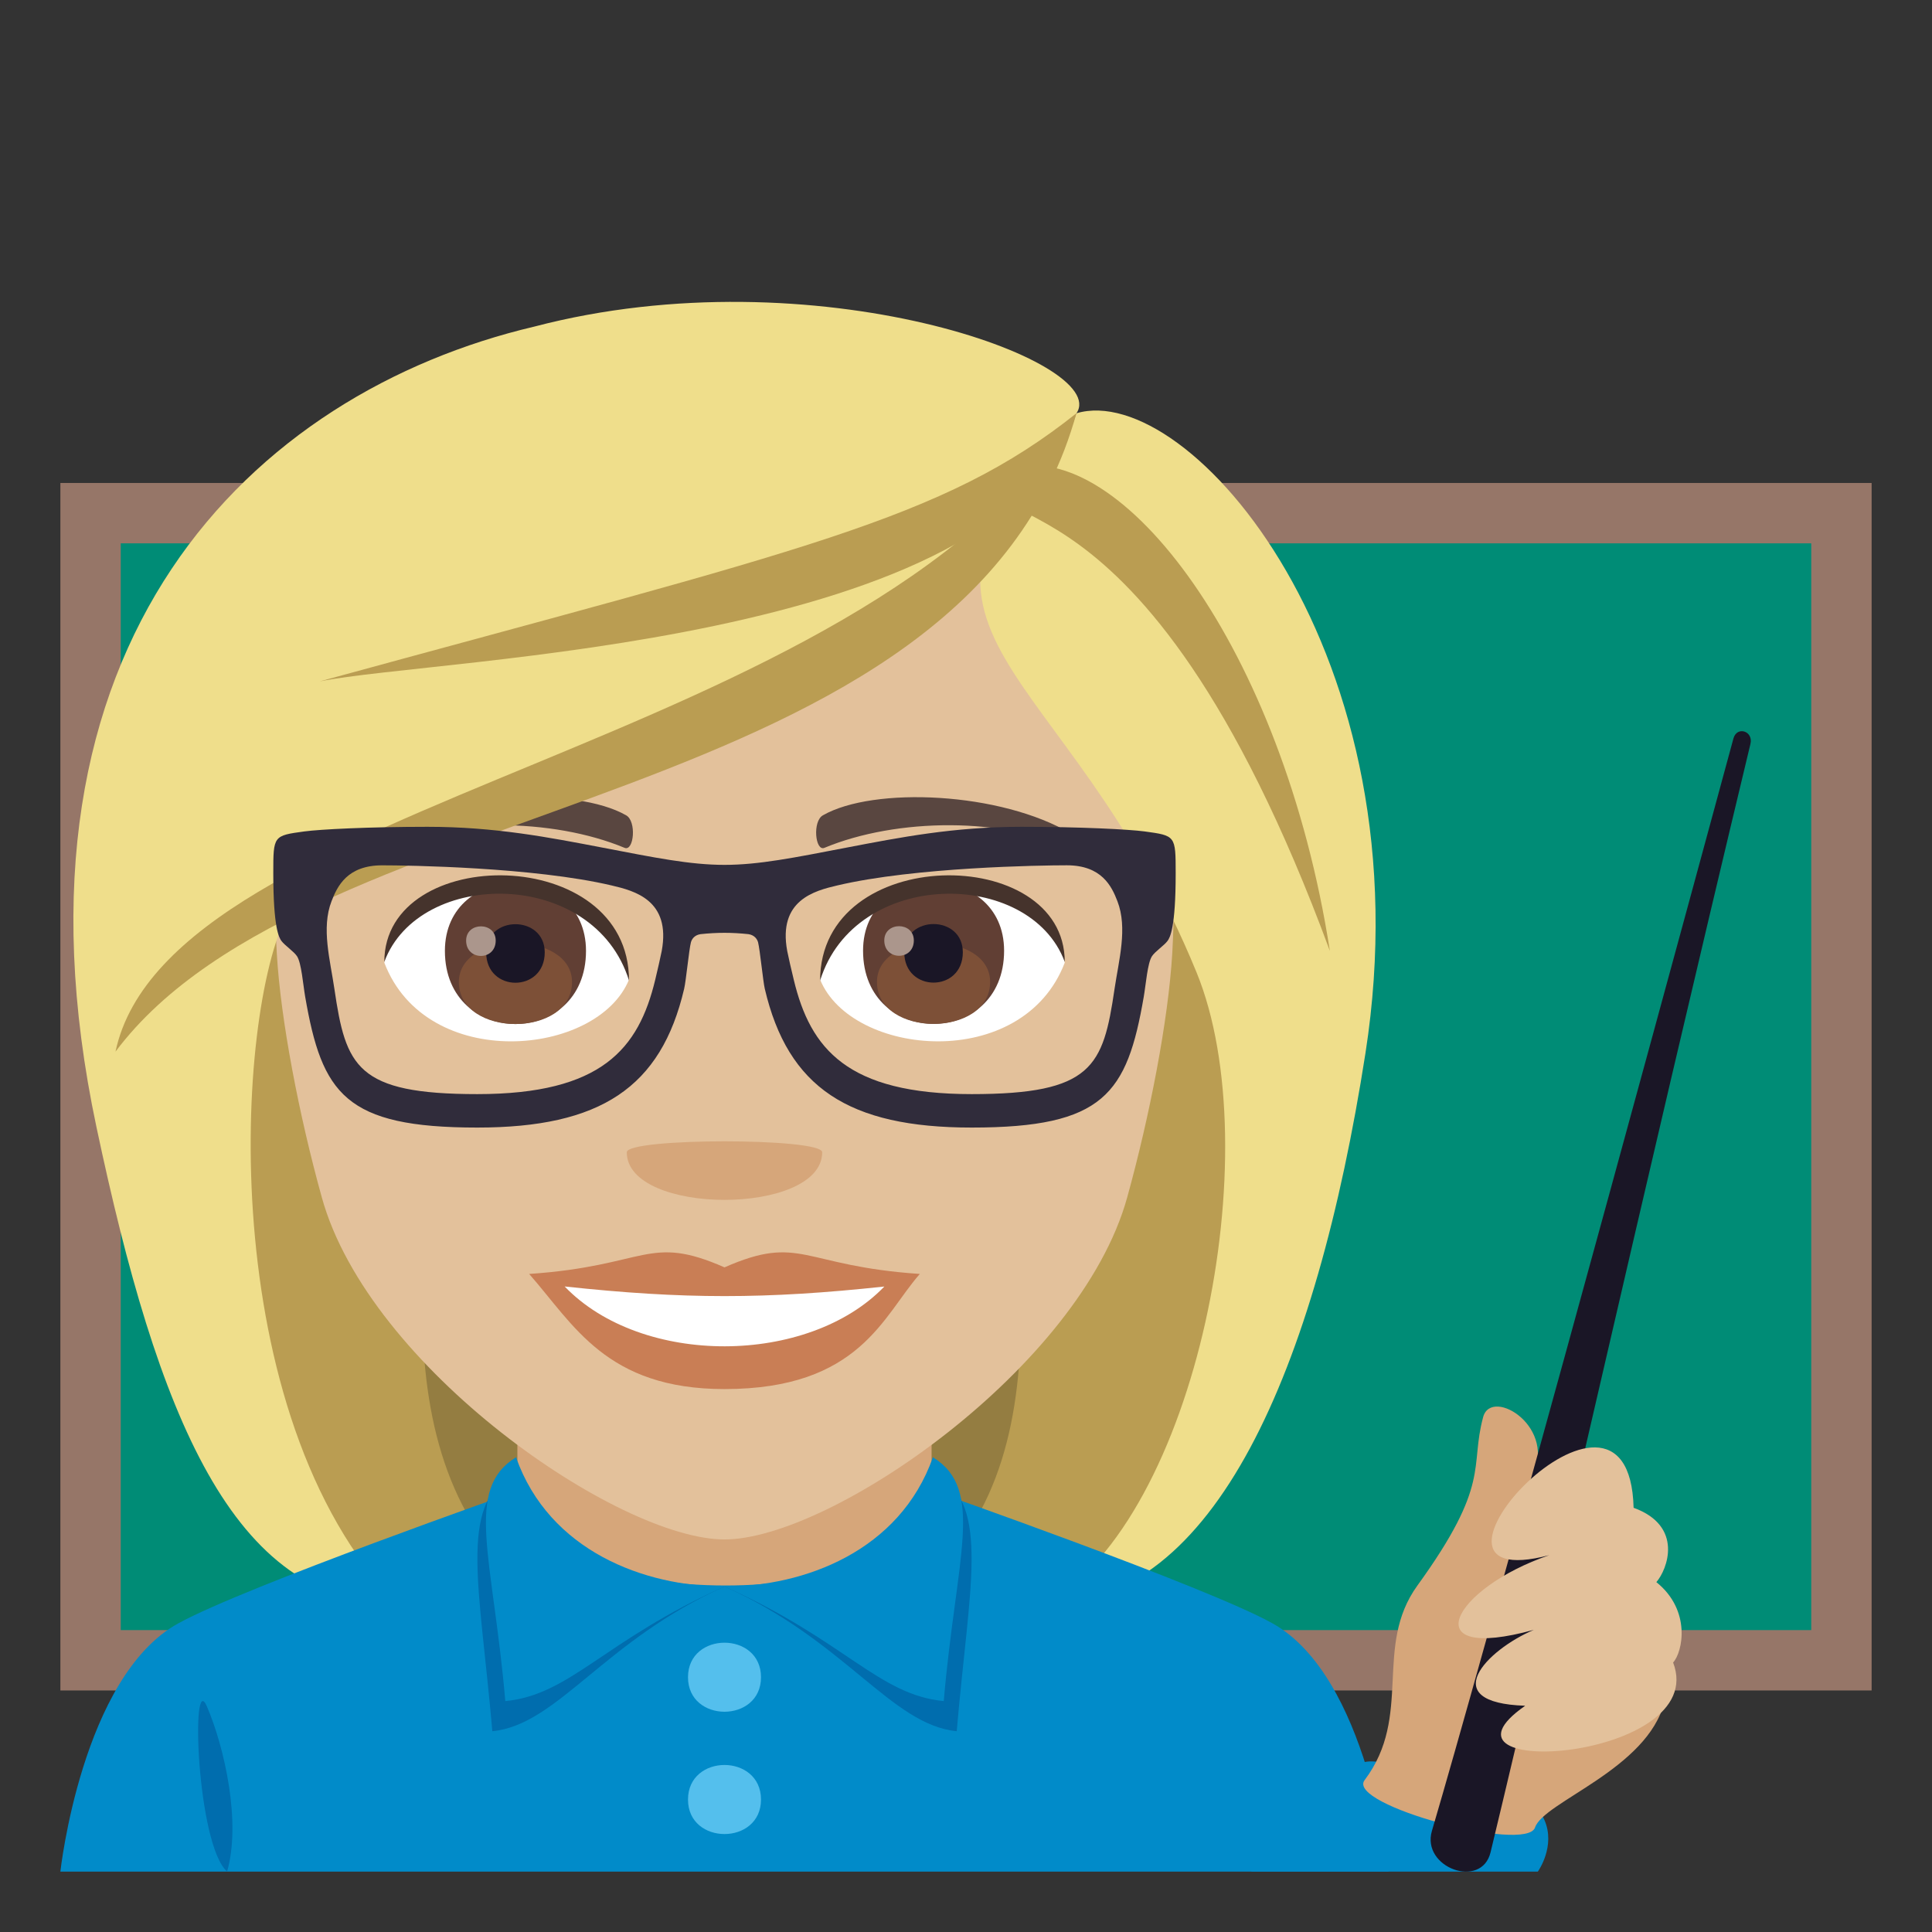 <?xml version="1.0" encoding="utf-8"?>
<!-- Generator: Adobe Illustrator 19.0.0, SVG Export Plug-In . SVG Version: 6.00 Build 0)  -->
<svg version="1.1" id="Layer_1" xmlns="http://www.w3.org/2000/svg" xmlns:xlink="http://www.w3.org/1999/xlink" x="0px" y="0px"
	 width="64px" height="64px" viewBox="0 0 64 64" enable-background="new 0 0 64 64" xml:space="preserve">
<rect x="0" y="0" width="64" height="64" fill="#333333" stroke="none"/>
<rect x="2" y="15.999" fill="#967668" width="60" height="40"/>
<rect x="4" y="17.999" fill="#008C76" width="56" height="36"/>
<path fill="#947D41" d="M12.385,20.248c-7.83,33.609-7.113,32.89,9.369,32.89C12.633,46.755,30.105,19.791,12.385,20.248z"/>
<path fill="#BA9D52" d="M9.561,19.727c-5.715,25.534-0.785,32.093,3.592,33.41h5.018C6.434,44.867,24.781,19.225,9.561,19.727z"/>
<path fill="#947D41" d="M35.422,20.247c7.83,33.609,7.113,32.89-9.369,32.89C34.439,48.015,17.699,19.789,35.422,20.247z"/>
<path fill="#BA9D52" d="M38.244,19.726c8.353,23.231-0.018,32.334-3.592,33.41h-5.016C41.375,45.542,23.027,19.223,38.244,19.726z"
	/>
<path fill="#D6A67A" d="M17.139,52.123c0,5.17,13.721,5.17,13.721,0c0-3.156,0-4.777,0-4.777H17.139
	C17.139,47.345,17.139,48.048,17.139,52.123z"/>
<path fill="#E3C19B" d="M24,12.17c-10.434,0-15.459,8.497-14.83,19.422c0.127,2.196,0.738,5.364,1.492,8.079
	C12.227,45.314,20.484,50.996,24,50.996c3.514,0,11.773-5.682,13.338-11.324c0.752-2.715,1.363-5.883,1.494-8.079
	C39.459,20.667,34.436,12.17,24,12.17z"/>
<path fill="#FFFFFF" d="M35.271,31.89c-1.395,3.648-7.066,3.114-8.104,0.559C27.955,28.347,34.506,27.996,35.271,31.89z"/>
<path fill="#FFFFFF" d="M12.731,31.89c1.393,3.648,7.066,3.115,8.106,0.559C20.047,28.347,13.498,27.996,12.731,31.89z"/>
<path fill="#C97E55" d="M24,41.983c-2.535-1.114-2.557-0.046-6.471,0.218c1.471,1.668,2.551,3.814,6.469,3.814
	c4.496,0,5.256-2.438,6.473-3.814C26.555,41.937,26.537,40.869,24,41.983z"/>
<path fill="#FFFFFF" d="M18.705,42.616c2.557,2.66,8.066,2.625,10.59,0.002C25.361,43.041,22.641,43.041,18.705,42.616z"/>
<path fill="#594640" d="M35.498,27.624c-2.35-1.4-6.566-1.572-8.236-0.617c-0.354,0.192-0.258,1.205,0.047,1.079
	c2.381-0.992,6.006-1.041,8.24,0.104C35.848,28.341,35.854,27.828,35.498,27.624z"/>
<path fill="#594640" d="M12.502,27.624c2.35-1.4,6.566-1.572,8.238-0.617c0.354,0.192,0.26,1.205-0.049,1.079
	c-2.381-0.992-6.004-1.043-8.238,0.104C12.152,28.341,12.149,27.828,12.502,27.624z"/>
<path fill="#D6A67A" d="M27.236,38.17c0,2.104-6.473,2.104-6.473,0C20.764,37.687,27.236,37.687,27.236,38.17z"/>
<path fill="#EFDE8B" d="M35.658,13.69c-7.314,7.497-0.332,7.981,3.979,18.521c2.416,5.905,0.023,18.025-4.984,20.927
	c5.551,0,8.932-7.685,10.58-18.253C47.291,21.677,39.375,12.586,35.658,13.69z"/>
<path fill="#EFDE8B" d="M17.699,10.819C8.422,13.001-0.227,21.201,3.195,37.334c2.02,9.538,4.51,15.803,9.957,15.803
	C7.08,46.847,7.793,33.582,9.52,30.28c8.801-5.236,23.852-9.203,26.139-16.59C36.82,11.985,26.983,8.386,17.699,10.819z"/>
<path fill="#BA9D52" d="M10.592,22.572c3.924-0.796,22.691-1.171,25.066-8.882C31.223,17.225,26.627,18.188,10.592,22.572z"/>
<path fill="#BA9D52" d="M3.826,34.837c6.584-8.784,28.145-7.814,31.832-21.147C28.498,24.88,5.627,26.394,3.826,34.837z"/>
<path fill="#BA9D52" d="M33.488,15.518c-1.697,2.676,4.205-1.257,10.566,15.983C42.486,21.422,37.109,14.483,33.488,15.518z"/>
<path fill="#613F34" d="M28.59,31.494c0,3.231,4.672,3.231,4.672,0C33.262,28.495,28.59,28.495,28.59,31.494z"/>
<path fill="#7D5037" d="M29.051,32.527c0,1.854,3.748,1.854,3.748,0C32.799,30.808,29.051,30.808,29.051,32.527z"/>
<path fill="#1A1626" d="M29.955,31.544c0,1.342,1.94,1.342,1.94,0C31.895,30.299,29.955,30.299,29.955,31.544z"/>
<path fill="#AB968C" d="M29.293,31.153c0,0.678,0.979,0.678,0.979,0C30.271,30.524,29.293,30.524,29.293,31.153z"/>
<path fill="#613F34" d="M14.738,31.499c0,3.23,4.674,3.23,4.674,0C19.412,28.499,14.738,28.499,14.738,31.499z"/>
<path fill="#7D5037" d="M15.201,32.532c0,1.854,3.748,1.854,3.748,0C18.949,30.812,15.201,30.812,15.201,32.532z"/>
<path fill="#1A1626" d="M16.105,31.549c0,1.341,1.94,1.341,1.94,0C18.045,30.304,16.105,30.304,16.105,31.549z"/>
<path fill="#AB968C" d="M15.441,31.158c0,0.678,0.98,0.678,0.98,0C16.422,30.529,15.441,30.529,15.441,31.158z"/>
<path fill="#45332C" d="M35.271,31.862c0-3.919-8.104-3.919-8.104,0.621C28.324,28.757,34.113,28.757,35.271,31.862z"/>
<path fill="#45332C" d="M12.731,31.862c0-3.919,8.106-3.919,8.106,0.62C19.678,28.756,13.887,28.756,12.731,31.862z"/>
<path fill="#302C3B" d="M37.914,27.542c-0.514-0.069-2.125-0.153-4.078-0.153c-2.24,0-4.027,0.351-5.787,0.688
	C26.301,28.413,25.137,28.65,24,28.65c-1.139,0-2.301-0.237-4.049-0.573c-1.762-0.337-3.549-0.688-5.789-0.688
	c-1.953,0-3.564,0.084-4.078,0.153c-1.031,0.14-1.031,0.14-1.031,1.384c0,1.82,0.191,2.136,0.271,2.245
	c0.109,0.148,0.416,0.351,0.516,0.507c0.146,0.227,0.199,0.931,0.269,1.338c0.557,3.22,1.324,4.336,5.703,4.336
	c4.078,0,6.086-1.325,6.852-4.6c0.059-0.245,0.16-1.29,0.223-1.533c0.025-0.096,0.105-0.241,0.318-0.274
	c0.281-0.03,0.539-0.044,0.795-0.044c0.256,0,0.512,0.014,0.795,0.044c0.211,0.033,0.293,0.179,0.318,0.274
	c0.061,0.243,0.164,1.288,0.221,1.533c0.766,3.274,2.774,4.6,6.854,4.6c4.379,0,5.146-1.116,5.701-4.336
	c0.07-0.407,0.123-1.11,0.27-1.338c0.1-0.156,0.406-0.359,0.516-0.507c0.08-0.109,0.271-0.425,0.271-2.245
	C38.945,27.682,38.945,27.682,37.914,27.542z M21.92,31.505c-0.055,0.264-0.123,0.57-0.217,0.96
	c-0.549,2.269-1.762,3.779-5.891,3.779c-4.002,0-4.357-0.914-4.734-3.481c-0.139-0.957-0.441-2.017-0.096-2.908
	c0.191-0.495,0.519-1.19,1.678-1.19c0.846,0,5.027,0.061,7.602,0.667C21.012,29.508,22.233,29.817,21.92,31.505z M36.92,32.763
	c-0.377,2.567-0.732,3.481-4.732,3.481c-4.131,0-5.344-1.51-5.891-3.779c-0.096-0.39-0.164-0.696-0.219-0.96
	c-0.313-1.689,0.908-1.997,1.66-2.174c2.572-0.606,6.754-0.667,7.6-0.667c1.158,0,1.488,0.695,1.678,1.19
	C37.361,30.747,37.061,31.806,36.92,32.763z"/>
<path fill="#018BC9" d="M5.904,53.777c2.197-1.214,11.33-4.418,11.33-4.418c0,4.217,13.604,4.217,13.604,0
	c0,0,9.123,3.196,11.311,4.414C45.328,55.539,46,61.999,46,61.999H2C2,61.999,2.709,55.533,5.904,53.777"/>
<path fill="#006DAE" d="M7.523,61.999c0.469-1.629-0.082-4.106-0.668-5.469C6.313,55.259,6.518,61.105,7.523,61.999"/>
<path fill="#006DAE" d="M24,52.556c-2.642,0-5.969-0.592-7.07-3.701c-1.732,1.07-1.035,3.701-0.621,8.494
	C18.473,57.138,20.004,54.345,24,52.556z"/>
<path fill="#018BC9" d="M24,52.556c-2.642,0-5.807-1.172-6.906-4.282c-1.73,1.07-0.769,3.285-0.355,8.077
	C18.902,56.142,20.004,54.345,24,52.556z"/>
<path fill="#006DAE" d="M24.002,52.556c2.641,0,5.969-0.592,7.068-3.701c1.732,1.07,1.033,3.701,0.623,8.494
	C29.527,57.138,27.998,54.345,24.002,52.556z"/>
<path fill="#018BC9" d="M24.002,52.556c2.641,0,5.803-1.172,6.902-4.282c1.734,1.07,0.77,3.285,0.359,8.077
	C29.098,56.142,27.998,54.345,24.002,52.556z"/>
<path fill="#54BFED" d="M22.791,55.56c0,1.525,2.418,1.525,2.418,0C25.209,54.035,22.791,54.035,22.791,55.56z"/>
<path fill="#54BFED" d="M22.791,59.613c0,1.523,2.418,1.523,2.418,0C25.209,58.085,22.791,58.085,22.791,59.613z"/>
<path fill="#018BC9" d="M50.943,61.999h-9.494c0,0,2.467-3.709,4-3.65C53.352,58.648,50.943,61.999,50.943,61.999z"/>
<path fill="#D6A67A" d="M49.131,46.943c0.275-1.021,2.531,0.359,1.584,2.049c-0.383,0.682,4.74,6.136,4.424,7.381
	c-0.566,2.24-4.002,3.31-4.289,4.165c-0.287,0.854-6.27-0.745-5.646-1.569c1.611-2.136,0.281-4.418,1.75-6.447
	C49.408,49.132,48.678,48.615,49.131,46.943z"/>
<path fill="#1A1626" d="M57.986,24.641c0.101-0.425-0.449-0.6-0.564-0.177c-3.199,11.794-8.326,30.554-9.988,36.186
	c-0.359,1.221,1.645,1.945,1.943,0.709C51.525,52.453,54.242,40.248,57.986,24.641z"/>
<path fill="#E3C19B" d="M54.115,49.947c1.67,0.606,1.117,2.049,0.754,2.463c1.168,0.939,0.869,2.323,0.555,2.663
	c1.248,3.254-8.498,3.936-4.9,1.432c-2.969-0.096-1.285-1.849,0.289-2.515c-4.01,1.105-2.705-1.377,0.508-2.473
	C45.813,52.966,53.971,44.142,54.115,49.947z"/>
</svg>
